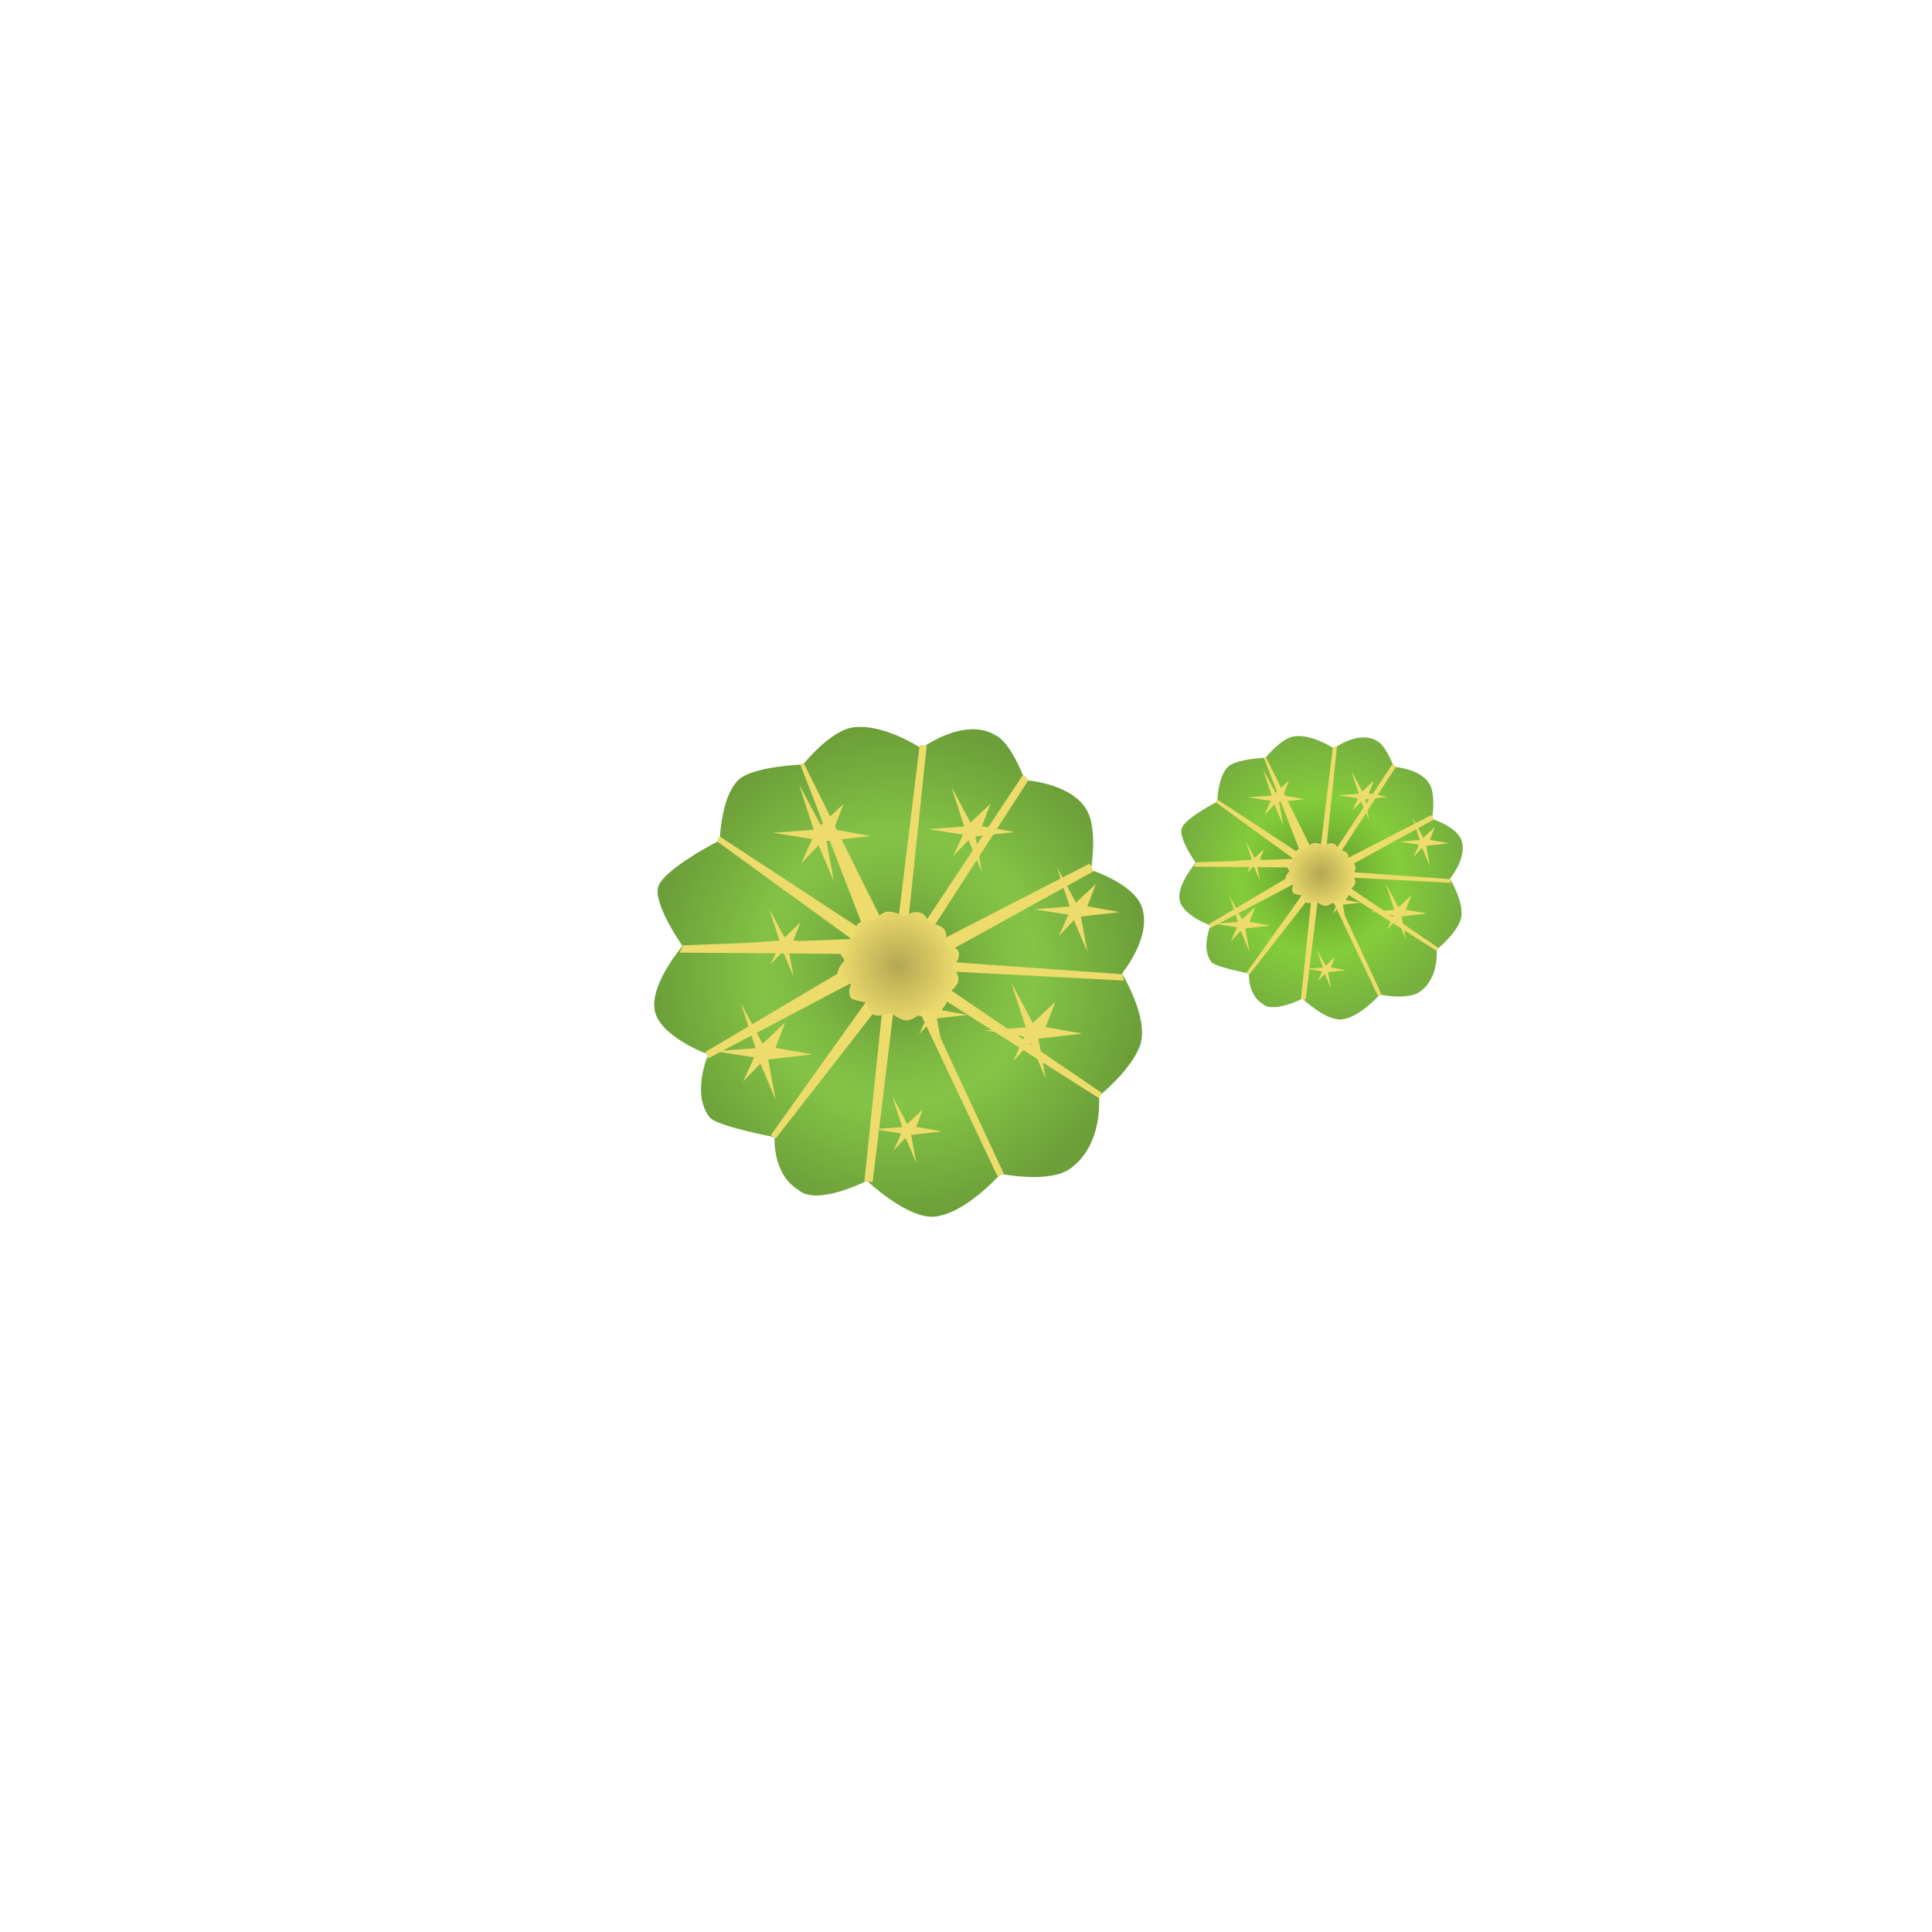 <svg version="1.1" xmlns="http://www.w3.org/2000/svg" xmlns:xlink="http://www.w3.org/1999/xlink" width="320.953" height="320.953" viewBox="0,0,320.953,320.953"><defs><radialGradient cx="228.889" cy="180.969" r="40.688" gradientUnits="userSpaceOnUse" id="color-1"><stop offset="0" stop-color="#a4f157"/><stop offset="1" stop-color="#6c9f39"/></radialGradient><radialGradient cx="228.496" cy="180.582" r="22.867" gradientUnits="userSpaceOnUse" id="color-2"><stop offset="0" stop-color="#58812f"/><stop offset="1" stop-color="#58812f" stop-opacity="0"/></radialGradient><radialGradient cx="228.752" cy="180" r="10.079" gradientUnits="userSpaceOnUse" id="color-3"><stop offset="0" stop-color="#b4a753"/><stop offset="1" stop-color="#eddc6c"/></radialGradient><radialGradient cx="298.979" cy="165.344" r="23.545" gradientUnits="userSpaceOnUse" id="color-4"><stop offset="0" stop-color="#93f234"/><stop offset="1" stop-color="#77af3f"/></radialGradient><radialGradient cx="298.751" cy="165.12" r="13.233" gradientUnits="userSpaceOnUse" id="color-5"><stop offset="0" stop-color="#58812f"/><stop offset="1" stop-color="#58812f" stop-opacity="0"/></radialGradient><radialGradient cx="298.899" cy="164.783" r="5.833" gradientUnits="userSpaceOnUse" id="color-6"><stop offset="0" stop-color="#b4a753"/><stop offset="1" stop-color="#eddc6c"/></radialGradient></defs><g transform="translate(-79.524,-19.524)"><g data-paper-data="{&quot;isPaintingLayer&quot;:true}" fill-rule="nonzero" stroke-width="0" stroke-linecap="butt" stroke-linejoin="miter" stroke-miterlimit="10" stroke-dasharray="" stroke-dashoffset="0" style="mix-blend-mode: normal"><path d="M234.785,221.634c-4.492,0.443 -11.236,-5.953 -11.236,-5.953c0,0 -8.373,4.276 -11.418,1.503c-4.346,-2.673 -3.935,-8.749 -3.935,-8.749c0,0 -9.632,-1.824 -10.783,-3.296c-3.082,-3.939 -0.234,-10.449 -0.234,-10.449c0,0 -8.344,-3.009 -8.935,-7.564c-0.568,-4.369 4.664,-10.456 4.664,-10.456c0,0 -5.068,-7.154 -3.99,-9.966c1.141,-2.979 10.181,-7.583 10.181,-7.583c0,0 0.2,-8.327 3.747,-10.529c2.934,-1.821 10.095,-2.07 10.095,-2.07c0,0 4.459,-5.619 8.277,-6.16c5.069,-0.719 11.358,3.474 11.358,3.474c0,0 7.122,-5.308 12.305,-2.188c2.596,1.175 4.909,7.47 4.909,7.47c0,0 8.584,0.527 10.642,5.756c1.338,3.4 0.325,9.161 0.325,9.161c0,0 7.373,2.376 8.518,6.361c1.555,4.921 -3.362,10.855 -3.362,10.855c0,0 4.528,7.444 3.031,11.856c-1.401,4.128 -6.86,8.493 -6.86,8.493c0,0 0.821,8.072 -4.776,12.067c-3.523,2.515 -11.542,0.848 -11.542,0.848c0,0 -5.78,6.606 -10.98,7.118z" data-paper-data="{&quot;index&quot;:null}" fill="url(#color-1)" stroke="#49ac26"/><path d="M205.629,180.582c0,-12.629 10.238,-22.867 22.867,-22.867c12.629,0 22.867,10.238 22.867,22.867c0,12.629 -10.238,22.867 -22.867,22.867c-12.629,0 -22.867,-10.238 -22.867,-22.867z" fill="url(#color-2)" stroke="none"/><path d="M198.624,159.285l0.424,-0.828l23.795,15.609l-1.249,1.895z" fill="#eddc6c" stroke="none"/><path d="M212.435,146.414l0.643,-0.039l12.726,25.618l-2.689,2.071z" fill="#eddc6c" stroke="none"/><path d="M232.308,143.292l1.156,0.123l-3.115,29.652l-1.658,-0.229z" fill="#eddc6c" stroke="none"/><path d="M249.506,148.198l0.89,0.892l-16.83,26.037l-1.12,-1.254z" fill="#eddc6c" stroke="none"/><path d="M260.542,162.982l0.694,1.26l-25.024,13.812l-1.094,-1.989z" fill="#eddc6c" stroke="none"/><path d="M265.974,181.374l0.265,1.048l-31.203,-1.641l0.574,-1.58z" fill="#eddc6c" stroke="none"/><path d="M262.525,201.058l-0.337,0.966l-25.885,-16.453l0.37,-2.101z" fill="#eddc6c" stroke="none"/><path d="M246.313,214.567l-1.094,0.332l-13.528,-28.587l1.344,-0.217z" fill="#eddc6c" stroke="none"/><path d="M224.489,215.895l-1.369,-0.115l3.109,-29.854l1.901,0.072z" fill="#eddc6c" stroke="none"/><path d="M208.398,208.632l-0.81,-0.544l17.422,-24.399l2.023,1.045z" fill="#eddc6c" stroke="none"/><path d="M197.191,195.338l-0.496,-1.049l26.698,-15.813l1.304,2.354z" fill="#eddc6c" stroke="none"/><path d="M192.422,177.777l0.615,-1.217l27.559,-1.021l-0.372,2.458z" fill="#eddc6c" stroke="none"/><path d="M224.68,207.101l4.736,-0.344l-1.698,-5.22l2.514,4.695l2.631,-2.461l-1.137,2.947l4.284,0.761l-5.13,0.584l0.862,4.666l-1.774,-4.186l-2.003,2.103l1.277,-2.821z" fill="#eddc6c" stroke="none"/><path d="M198.279,194.15l6.766,-0.491l-2.426,-7.457l3.592,6.707l3.758,-3.516l-1.624,4.209l6.12,1.087l-7.328,0.834l1.231,6.665l-2.534,-5.98l-2.862,3.004l1.825,-4.031z" fill="#eddc6c" stroke="none"/><path d="M243.168,190.697l6.766,-0.491l-2.426,-7.457l3.592,6.707l3.758,-3.516l-1.624,4.209l6.12,1.087l-7.328,0.834l1.231,6.665l-2.534,-5.98l-2.862,3.004l1.825,-4.031z" fill="#eddc6c" stroke="none"/><path d="M228.961,187.749l4.736,-0.344l-1.698,-5.22l2.514,4.695l2.631,-2.461l-1.137,2.947l4.284,0.761l-5.13,0.584l0.862,4.666l-1.774,-4.186l-2.003,2.103l1.277,-2.821z" fill="#eddc6c" stroke="none"/><path d="M204.286,176.131l4.736,-0.344l-1.698,-5.22l2.514,4.695l2.631,-2.461l-1.137,2.947l4.284,0.761l-5.13,0.584l0.862,4.666l-1.774,-4.186l-2.003,2.103l1.277,-2.821z" fill="#eddc6c" stroke="none"/><path d="M207.917,157.869l6.796,-0.493l-2.437,-7.491l3.608,6.738l3.775,-3.532l-1.631,4.228l6.148,1.092l-7.361,0.838l1.237,6.695l-2.545,-6.007l-2.875,3.017l1.833,-4.049z" fill="#eddc6c" stroke="none"/><path d="M233.743,157.263l5.974,-0.434l-2.143,-6.585l3.172,5.923l3.319,-3.105l-1.434,3.717l5.404,0.96l-6.471,0.737l1.087,5.886l-2.237,-5.28l-2.527,2.652l1.611,-3.559z" fill="#eddc6c" stroke="none"/><path d="M251.26,170.572l5.974,-0.434l-2.143,-6.585l3.172,5.923l3.319,-3.105l-1.434,3.717l5.404,0.96l-6.471,0.737l1.087,5.886l-2.237,-5.28l-2.527,2.652l1.611,-3.559z" fill="#eddc6c" stroke="none"/><path d="M230.212,189.033c-1.113,0.098 -2.783,-1.322 -2.783,-1.322c0,0 -2.074,0.95 -2.828,0.334c-1.077,-0.594 -0.975,-1.943 -0.975,-1.943c0,0 -2.386,-0.405 -2.671,-0.732c-0.763,-0.875 -0.058,-2.321 -0.058,-2.321c0,0 -2.067,-0.668 -2.213,-1.68c-0.141,-0.97 1.155,-2.322 1.155,-2.322c0,0 -1.255,-1.589 -0.988,-2.214c0.283,-0.662 2.522,-1.684 2.522,-1.684c0,0 0.05,-1.85 0.928,-2.339c0.727,-0.405 2.501,-0.46 2.501,-0.46c0,0 1.105,-1.248 2.05,-1.368c1.256,-0.16 2.813,0.772 2.813,0.772c0,0 1.764,-1.179 3.048,-0.486c0.643,0.261 1.216,1.659 1.216,1.659c0,0 2.127,0.117 2.636,1.279c0.331,0.755 0.081,2.035 0.081,2.035c0,0 1.826,0.528 2.11,1.413c0.385,1.093 -0.833,2.411 -0.833,2.411c0,0 1.122,1.653 0.751,2.634c-0.347,0.917 -1.699,1.886 -1.699,1.886c0,0 0.203,1.793 -1.183,2.68c-0.873,0.559 -2.859,0.188 -2.859,0.188c0,0 -1.432,1.467 -2.72,1.581z" data-paper-data="{&quot;index&quot;:null}" fill="url(#color-3)" stroke="#49ac26"/><path d="M302.39,188.876c-2.599,0.256 -6.502,-3.445 -6.502,-3.445c0,0 -4.845,2.474 -6.607,0.87c-2.515,-1.547 -2.277,-5.063 -2.277,-5.063c0,0 -5.574,-1.056 -6.24,-1.907c-1.783,-2.279 -0.135,-6.047 -0.135,-6.047c0,0 -4.828,-1.741 -5.171,-4.377c-0.329,-2.528 2.699,-6.05 2.699,-6.05c0,0 -2.933,-4.14 -2.309,-5.767c0.66,-1.724 5.891,-4.388 5.891,-4.388c0,0 0.116,-4.819 2.168,-6.093c1.698,-1.054 5.842,-1.198 5.842,-1.198c0,0 2.581,-3.251 4.79,-3.565c2.933,-0.416 6.572,2.011 6.572,2.011c0,0 4.122,-3.072 7.121,-1.266c1.502,0.68 2.841,4.322 2.841,4.322c0,0 4.968,0.305 6.158,3.331c0.774,1.968 0.188,5.301 0.188,5.301c0,0 4.267,1.375 4.929,3.681c0.9,2.848 -1.946,6.281 -1.946,6.281c0,0 2.62,4.308 1.754,6.861c-0.811,2.389 -3.97,4.914 -3.97,4.914c0,0 0.475,4.671 -2.764,6.983c-2.038,1.455 -6.679,0.491 -6.679,0.491c0,0 -3.345,3.822 -6.354,4.119z" data-paper-data="{&quot;index&quot;:null}" fill="url(#color-4)" stroke="#49ac26"/><path d="M285.518,165.12c0,-7.308 5.924,-13.233 13.233,-13.233c7.308,0 13.233,5.924 13.233,13.233c0,7.308 -5.924,13.233 -13.233,13.233c-7.308,0 -13.233,-5.924 -13.233,-13.233z" fill="url(#color-5)" stroke="none"/><path d="M281.465,152.796l0.245,-0.479l13.77,9.033l-0.723,1.097z" fill="#eddc6c" stroke="none"/><path d="M289.457,145.348l0.372,-0.023l7.364,14.824l-1.556,1.199z" fill="#eddc6c" stroke="none"/><path d="M300.957,143.541l0.669,0.071l-1.803,17.159l-0.959,-0.133z" fill="#eddc6c" stroke="none"/><path d="M310.909,146.38l0.515,0.516l-9.739,15.067l-0.648,-0.726z" fill="#eddc6c" stroke="none"/><path d="M317.295,154.935l0.402,0.729l-14.48,7.993l-0.633,-1.151z" fill="#eddc6c" stroke="none"/><path d="M320.439,165.578l0.153,0.607l-18.057,-0.95l0.332,-0.915z" fill="#eddc6c" stroke="none"/><path d="M318.443,176.969l-0.195,0.559l-14.979,-9.521l0.214,-1.216z" fill="#eddc6c" stroke="none"/><path d="M309.061,184.786l-0.633,0.192l-7.828,-16.543l0.778,-0.126z" fill="#eddc6c" stroke="none"/><path d="M296.433,185.554l-0.792,-0.066l1.799,-17.276l1.1,0.042z" fill="#eddc6c" stroke="none"/><path d="M287.121,181.352l-0.469,-0.315l10.082,-14.119l1.171,0.605z" fill="#eddc6c" stroke="none"/><path d="M280.635,173.659l-0.287,-0.607l15.45,-9.151l0.754,1.362z" fill="#eddc6c" stroke="none"/><path d="M277.876,163.497l0.356,-0.704l15.948,-0.591l-0.215,1.423z" fill="#eddc6c" stroke="none"/><path d="M296.543,180.465l2.741,-0.199l-0.983,-3.021l1.455,2.717l1.522,-1.424l-0.658,1.705l2.479,0.44l-2.968,0.338l0.499,2.7l-1.026,-2.422l-1.159,1.217l0.739,-1.633z" fill="#eddc6c" stroke="none"/><path d="M281.265,172.971l3.915,-0.284l-1.404,-4.315l2.079,3.881l2.175,-2.035l-0.94,2.436l3.542,0.629l-4.241,0.483l0.713,3.857l-1.466,-3.46l-1.656,1.738l1.056,-2.332z" fill="#eddc6c" stroke="none"/><path d="M307.242,170.973l3.915,-0.284l-1.404,-4.315l2.079,3.881l2.175,-2.035l-0.94,2.436l3.542,0.629l-4.241,0.483l0.713,3.857l-1.466,-3.46l-1.656,1.738l1.056,-2.332z" fill="#eddc6c" stroke="none"/><path d="M299.02,169.267l2.741,-0.199l-0.983,-3.021l1.455,2.717l1.522,-1.424l-0.658,1.705l2.479,0.44l-2.968,0.338l0.499,2.7l-1.026,-2.422l-1.159,1.217l0.739,-1.633z" fill="#eddc6c" stroke="none"/><path d="M284.741,162.544l2.741,-0.199l-0.983,-3.021l1.455,2.717l1.522,-1.424l-0.658,1.705l2.479,0.44l-2.968,0.338l0.499,2.7l-1.026,-2.422l-1.159,1.217l0.739,-1.633z" fill="#eddc6c" stroke="none"/><path d="M286.843,151.976l3.933,-0.286l-1.41,-4.335l2.088,3.899l2.185,-2.044l-0.944,2.447l3.558,0.632l-4.26,0.485l0.716,3.874l-1.473,-3.476l-1.663,1.746l1.061,-2.343z" fill="#eddc6c" stroke="none"/><path d="M301.787,151.626l3.457,-0.251l-1.24,-3.81l1.835,3.427l1.92,-1.797l-0.83,2.151l3.127,0.555l-3.745,0.426l0.629,3.406l-1.295,-3.056l-1.462,1.535l0.932,-2.06z" fill="#eddc6c" stroke="none"/><path d="M311.924,159.327l3.457,-0.251l-1.24,-3.81l1.835,3.427l1.92,-1.797l-0.83,2.151l3.127,0.555l-3.745,0.426l0.629,3.406l-1.295,-3.056l-1.462,1.535l0.932,-2.06z" fill="#eddc6c" stroke="none"/><path d="M299.744,170.01c-0.644,0.057 -1.611,-0.765 -1.611,-0.765c0,0 -1.2,0.55 -1.637,0.193c-0.623,-0.344 -0.564,-1.125 -0.564,-1.125c0,0 -1.381,-0.234 -1.546,-0.424c-0.442,-0.506 -0.033,-1.343 -0.033,-1.343c0,0 -1.196,-0.387 -1.281,-0.972c-0.081,-0.562 0.669,-1.344 0.669,-1.344c0,0 -0.726,-0.919 -0.572,-1.281c0.164,-0.383 1.459,-0.975 1.459,-0.975c0,0 0.029,-1.07 0.537,-1.353c0.421,-0.234 1.447,-0.266 1.447,-0.266c0,0 0.639,-0.722 1.186,-0.792c0.727,-0.092 1.628,0.447 1.628,0.447c0,0 1.021,-0.682 1.764,-0.281c0.372,0.151 0.704,0.96 0.704,0.96c0,0 1.231,0.068 1.525,0.74c0.192,0.437 0.047,1.177 0.047,1.177c0,0 1.057,0.305 1.221,0.818c0.223,0.633 -0.482,1.395 -0.482,1.395c0,0 0.649,0.957 0.434,1.524c-0.201,0.531 -0.983,1.092 -0.983,1.092c0,0 0.118,1.038 -0.685,1.551c-0.505,0.323 -1.654,0.109 -1.654,0.109c0,0 -0.829,0.849 -1.574,0.915z" data-paper-data="{&quot;index&quot;:null}" fill="url(#color-6)" stroke="#49ac26"/><path d="M79.524,340.476v-320.953h320.953v320.953z" fill="none" stroke="none"/></g></g></svg>